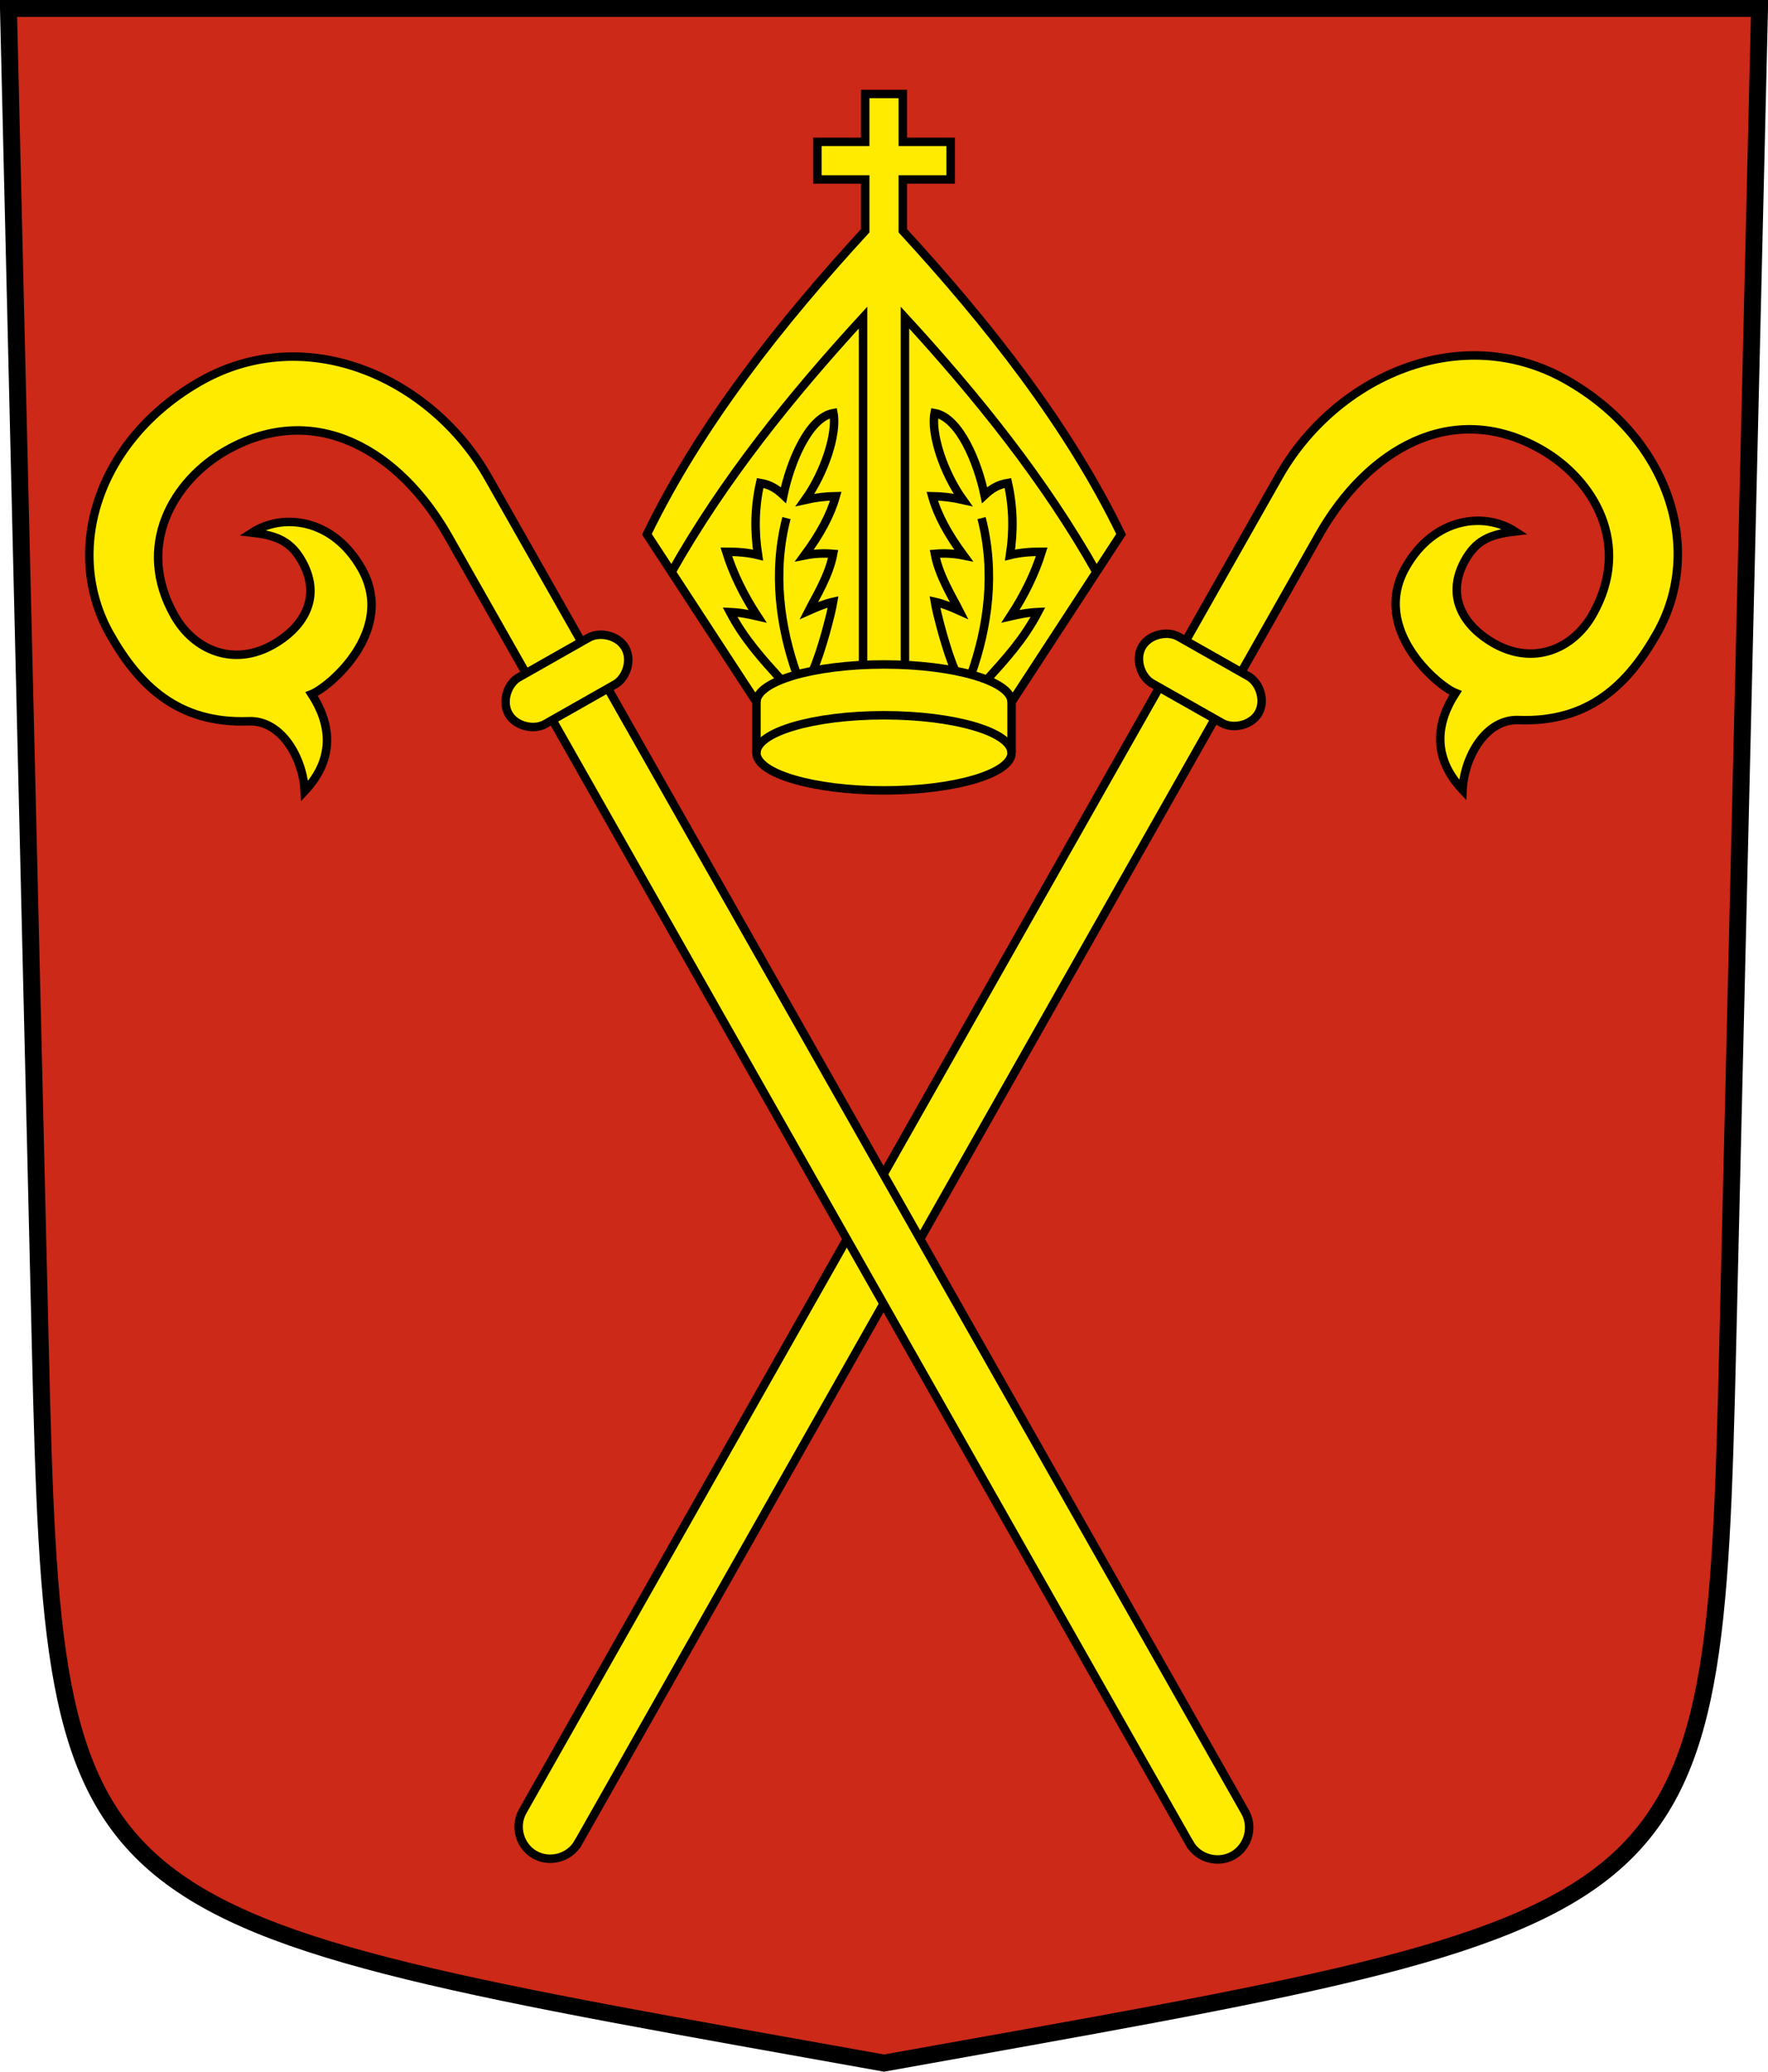 <?xml version="1.0" encoding="UTF-8" standalone="no"?>
<!-- Created with Inkscape (http://www.inkscape.org/) -->

<svg
   xmlns:dc="http://purl.org/dc/elements/1.1/"
   xmlns:cc="http://creativecommons.org/ns#"
   xmlns:rdf="http://www.w3.org/1999/02/22-rdf-syntax-ns#"
   xmlns:svg="http://www.w3.org/2000/svg"
   xmlns="http://www.w3.org/2000/svg"
   xmlns:sodipodi="http://sodipodi.sourceforge.net/DTD/sodipodi-0.dtd"
   xmlns:inkscape="http://www.inkscape.org/namespaces/inkscape"
   version="1.0"
   width="208.86"
   height="244.66"
   id="svg2780"
   inkscape:version="0.92.5 (2060ec1f9f, 2020-04-08)"
   sodipodi:docname="Naters-blazon.svg">
  <sodipodi:namedview
     pagecolor="#ffffff"
     bordercolor="#666666"
     borderopacity="1"
     objecttolerance="10"
     gridtolerance="10"
     guidetolerance="10"
     inkscape:pageopacity="0"
     inkscape:pageshadow="2"
     inkscape:window-width="1641"
     inkscape:window-height="1408"
     id="namedview25"
     showgrid="false"
     inkscape:zoom="2"
     inkscape:cx="-28.48456"
     inkscape:cy="269.25721"
     inkscape:window-x="-7"
     inkscape:window-y="0"
     inkscape:window-maximized="0"
     inkscape:current-layer="svg2780"
     inkscape:measure-start="104.255,149.787"
     inkscape:measure-end="104.255,126.383"
     showguides="false"
     inkscape:object-paths="true"
     inkscape:snap-intersection-paths="true"
     inkscape:snap-global="true">
    <sodipodi:guide
       position="104.43,205.106"
       orientation="25.957,0"
       id="guide7901"
       inkscape:locked="false" />
    <sodipodi:guide
       position="49.362,126.17"
       orientation="0,45.957"
       id="guide7903"
       inkscape:locked="false" />
    <sodipodi:guide
       position="70.5,39.5"
       orientation="-173.5,98"
       id="guide3667"
       inkscape:locked="false" />
  </sodipodi:namedview>
  <defs
     id="defs2782" />
  <g
     id="g3672"
     transform="rotate(90,-47.404,293.577)">
    <path
       sodipodi:nodetypes="sssssscsccssssssss"
       inkscape:connector-curvature="0"
       d="m -119,122.257 h -177.5 c -11.497,0 -21.742,5.679 -21.742,17.795 0,7.164 4.416,14.96 13.947,14.96 4.71,0 8.725,-3.08 8.725,-8.464 0,-3.873 -1.805,-7.678 -6.678,-7.804 -2.864,-0.074 -4.314,1.066 -6.05,3.453 -0.252,-4.254 3.189,-9.151 10.07,-9.151 8.456,0 10.3,10.299 9.994,12.441 4.026,-0.24 7.923,1.165 9.546,6.364 -3.506,-1.757 -8.661,-1.742 -10.43,1.679 -3.85,7.446 -10.12,9.192 -16.971,9.192 -11.372,0 -20.771,-10.083 -20.771,-24.042 0,-14.366 13.111,-23.96 26.648,-23.96 h 3.712 H -119 c 2.1,0 3.767,1.766 3.767,3.767 0,2.001 -1.667,3.767 -3.767,3.767 z"
       style="opacity:1;fill:none;fill-opacity:1;stroke:#00ff00;stroke-width:1;stroke-miterlimit:11;stroke-dasharray:none;stroke-dashoffset:4.58;stroke-opacity:0.535"
       id="path3647" />
    <path
       id="path3615-8"
       style="opacity:1;fill:none;fill-opacity:1;stroke:#00ff00;stroke-width:1;stroke-miterlimit:11;stroke-dasharray:none;stroke-dashoffset:4.58;stroke-opacity:0.535"
       d="m -277.884,113.735 c 0,-1.5 1.466,-3.164 3.167,-3.164 1.701,0 3.167,1.664 3.167,3.164 v 9.509 c 0,1.5 -1.466,3.164 -3.167,3.164 -1.701,0 -3.167,-1.664 -3.167,-3.164 z"
       inkscape:connector-curvature="0"
       sodipodi:nodetypes="csccscc" />
  </g>
  <path
     id="path4212-7"
     style="fill:#cc2918;fill-opacity:1;fill-rule:evenodd;stroke:#000000;stroke-width:2;stroke-linecap:butt;stroke-miterlimit:4;stroke-dashoffset:0;stroke-opacity:1"
     d="M 204.099,159.003 207.86,1 C 138.907,1 69.954,1 1,1 l 3.761,158.003 c 1.641,68.954 2.882,67.306 99.669,84.644 96.787,-17.339 98.028,-15.69 99.669,-84.644 z"
     inkscape:connector-curvature="0"
     sodipodi:nodetypes="sccscs" />
  <g
     transform="matrix(-0.493,0.87,0.87,0.493,-96.728,260.88)"
     id="g3672-4"
     inkscape:transform-center-x="-67.75941"
     inkscape:transform-center-y="-83.518088"
     style="stroke:#000000;stroke-opacity:1;fill:#feeb00;fill-opacity:1">
    <path
       sodipodi:nodetypes="sssssscsccssssssss"
       inkscape:connector-curvature="0"
       d="m -119,122.257 h -177.5 c -11.497,0 -21.742,5.679 -21.742,17.795 0,7.164 4.416,14.96 13.947,14.96 4.71,0 8.725,-3.08 8.725,-8.464 0,-3.873 -1.805,-7.678 -6.678,-7.804 -2.864,-0.074 -4.314,1.066 -6.05,3.453 -0.252,-4.254 3.189,-9.151 10.07,-9.151 8.456,0 10.3,10.299 9.994,12.441 4.026,-0.24 7.923,1.165 9.546,6.364 -3.506,-1.757 -8.661,-1.742 -10.43,1.679 -3.85,7.446 -10.12,9.192 -16.971,9.192 -11.372,0 -20.771,-10.083 -20.771,-24.042 0,-14.366 13.111,-23.96 26.648,-23.96 h 3.712 H -119 c 2.1,0 3.767,1.766 3.767,3.767 0,2.001 -1.667,3.767 -3.767,3.767 z"
       style="opacity:1;fill:#feeb00;fill-opacity:1;stroke:#000000;stroke-width:1;stroke-miterlimit:11;stroke-dasharray:none;stroke-dashoffset:4.58;stroke-opacity:1"
       id="path3647-8" />
    <path
       id="path3615-8-4"
       style="opacity:1;fill:#feeb00;fill-opacity:1;stroke:#000000;stroke-width:1;stroke-miterlimit:11;stroke-dasharray:none;stroke-dashoffset:4.58;stroke-opacity:1"
       d="m -277.884,113.735 c 0,-1.5 1.466,-3.164 3.167,-3.164 1.701,0 3.167,1.664 3.167,3.164 v 9.509 c 0,1.5 -1.466,3.164 -3.167,3.164 -1.701,0 -3.167,-1.664 -3.167,-3.164 z"
       inkscape:connector-curvature="0"
       sodipodi:nodetypes="csccscc" />
  </g>
  <g
     transform="rotate(60.432,-71.182,392.801)"
     id="g3672-4-1"
     inkscape:transform-center-x="67.75941"
     inkscape:transform-center-y="-83.518088"
     style="stroke:#000000;stroke-opacity:1;fill:#feeb00;fill-opacity:1">
    <path
       sodipodi:nodetypes="sssssscsccssssssss"
       inkscape:connector-curvature="0"
       d="m -119,122.257 h -177.5 c -11.497,0 -21.742,5.679 -21.742,17.795 0,7.164 4.416,14.96 13.947,14.96 4.71,0 8.725,-3.08 8.725,-8.464 0,-3.873 -1.805,-7.678 -6.678,-7.804 -2.864,-0.074 -4.314,1.066 -6.05,3.453 -0.252,-4.254 3.189,-9.151 10.07,-9.151 8.456,0 10.3,10.299 9.994,12.441 4.026,-0.24 7.923,1.165 9.546,6.364 -3.506,-1.757 -8.661,-1.742 -10.43,1.679 -3.85,7.446 -10.12,9.192 -16.971,9.192 -11.372,0 -20.771,-10.083 -20.771,-24.042 0,-14.366 13.111,-23.96 26.648,-23.96 h 3.712 H -119 c 2.1,0 3.767,1.766 3.767,3.767 0,2.001 -1.667,3.767 -3.767,3.767 z"
       style="opacity:1;fill:#feeb00;fill-opacity:1;stroke:#000000;stroke-width:1;stroke-miterlimit:11;stroke-dasharray:none;stroke-dashoffset:4.58;stroke-opacity:1"
       id="path3647-8-2" />
    <path
       id="path3615-8-4-0"
       style="opacity:1;fill:#feeb00;fill-opacity:1;stroke:#000000;stroke-width:1;stroke-miterlimit:11;stroke-dasharray:none;stroke-dashoffset:4.58;stroke-opacity:1"
       d="m -277.884,113.735 c 0,-1.5 1.466,-3.164 3.167,-3.164 1.701,0 3.167,1.664 3.167,3.164 v 9.509 c 0,1.5 -1.466,3.164 -3.167,3.164 -1.701,0 -3.167,-1.664 -3.167,-3.164 z"
       inkscape:connector-curvature="0"
       sodipodi:nodetypes="csccscc" />
  </g>
  <g
     id="g3887">
    <path
       sodipodi:nodetypes="scccccccccccccccccccscs"
       inkscape:connector-curvature="0"
       d="M 119.5,88.912 V 82.91 L 132.438,63.097 C 126.118,50.079 116.624,38.115 106.653,27.254 v -6.059 h 5.653 v -2.222 -2.222 h -5.653 v -5.653 h -2.222 -2.222 v 5.653 h -5.653 v 2.222 2.222 h 5.653 v 6.059 C 92.237,38.115 82.742,50.079 76.423,63.097 l 12.938,19.813 v 6.002 c 0,2.449 6.747,4.436 15.07,4.436 8.323,-10e-7 15.07,-1.987 15.07,-4.436 z"
       style="opacity:1;fill:#feeb00;fill-opacity:1;stroke:#000000;stroke-width:1;stroke-miterlimit:11;stroke-dasharray:none;stroke-dashoffset:4.58;stroke-opacity:1"
       id="path3456-5-2" />
    <path
       sodipodi:nodetypes="csc"
       inkscape:connector-curvature="0"
       id="path3456"
       d="m 89.36,88.91 c 0,-2.451 6.747,-4.438 15.07,-4.438 8.323,10e-7 15.07,1.987 15.07,4.438"
       style="opacity:1;fill:none;fill-opacity:1;stroke:#000000;stroke-width:1;stroke-miterlimit:11;stroke-dasharray:none;stroke-dashoffset:4.58;stroke-opacity:1" />
    <path
       sodipodi:nodetypes="ccccccccccccccc"
       inkscape:connector-curvature="0"
       id="path3577"
       d="m 112.848,79.229 c -1.029,-2.276 -2.189,-6.825 -2.411,-8.152 0.962,0.214 1.877,0.593 2.879,1.041 -0.826,-1.628 -2.4,-4.13 -2.878,-6.708 1.174,-0.098 2.257,-0.038 3.391,0.188 -1.852,-2.52 -3.06,-4.73 -3.703,-7 1.229,0.021 2.438,0.166 3.625,0.438 -2.309,-3.224 -3.806,-7.827 -3.344,-10.25 2.936,0.518 5.095,5.802 5.906,9.688 0.866,-0.817 1.638,-1.248 2.75,-1.438 0.641,2.875 0.695,5.64 0.254,8.515 1.174,-0.285 2.339,-0.39 3.746,-0.39 -0.803,2.584 -2.051,5.124 -3.688,7.625 0.967,-0.222 1.938,-0.442 3.25,-0.5 -1.687,3.215 -3.875,5.594 -6.049,7.998"
       style="opacity:1;fill:none;fill-opacity:1;stroke:#000000;stroke-width:1;stroke-miterlimit:11;stroke-dasharray:none;stroke-dashoffset:4.58;stroke-opacity:1" />
    <path
       sodipodi:nodetypes="cc"
       inkscape:connector-curvature="0"
       id="path3579"
       d="m 114.72,79.668 c 1.994,-5.603 2.897,-12.06 1.234,-18.481"
       style="opacity:1;fill:none;fill-opacity:1;stroke:#000000;stroke-width:1;stroke-miterlimit:11;stroke-dasharray:none;stroke-dashoffset:4.58;stroke-opacity:1" />
    <path
       sodipodi:nodetypes="ccc"
       inkscape:connector-curvature="0"
       d="m 89.36,82.91 c 0,-2.451 6.747,-4.437 15.07,-4.438 8.323,10e-7 15.07,1.987 15.07,4.438"
       style="opacity:1;fill:none;fill-opacity:1;stroke:#000000;stroke-width:1;stroke-miterlimit:11;stroke-dasharray:none;stroke-dashoffset:4.58;stroke-opacity:1"
       id="path3456-8-9" />
    <path
       sodipodi:nodetypes="ccc"
       inkscape:connector-curvature="0"
       d="M 129.533,67.565 C 123.387,56.672 115.445,46.808 106.903,37.504 v 41.267"
       style="opacity:1;fill:none;fill-opacity:1;stroke:#000000;stroke-width:1;stroke-miterlimit:11;stroke-dasharray:none;stroke-dashoffset:4.58;stroke-opacity:1"
       id="path3456-5-4" />
    <path
       sodipodi:nodetypes="ccccccccccccccc"
       inkscape:connector-curvature="0"
       id="path3577-3"
       d="m 96.013,79.229 c 1.029,-2.276 2.189,-6.825 2.411,-8.152 -0.962,0.214 -1.877,0.593 -2.879,1.041 0.826,-1.628 2.4,-4.13 2.878,-6.708 -1.174,-0.098 -2.257,-0.038 -3.391,0.188 1.852,-2.52 3.06,-4.73 3.703,-7 -1.229,0.021 -2.438,0.166 -3.625,0.438 2.309,-3.224 3.806,-7.827 3.344,-10.25 -2.936,0.518 -5.095,5.802 -5.906,9.688 -0.866,-0.817 -1.638,-1.248 -2.75,-1.438 -0.641,2.875 -0.695,5.64 -0.254,8.515 -1.174,-0.285 -2.339,-0.39 -3.746,-0.39 0.803,2.584 2.051,5.124 3.688,7.625 -0.967,-0.222 -1.938,-0.442 -3.25,-0.5 1.687,3.215 3.875,5.594 6.049,7.998"
       style="opacity:1;fill:none;fill-opacity:1;stroke:#000000;stroke-width:1;stroke-miterlimit:11;stroke-dasharray:none;stroke-dashoffset:4.58;stroke-opacity:1" />
    <path
       sodipodi:nodetypes="cc"
       inkscape:connector-curvature="0"
       id="path3579-9"
       d="m 94.14,79.668 c -1.994,-5.603 -2.897,-12.06 -1.234,-18.481"
       style="opacity:1;fill:none;fill-opacity:1;stroke:#000000;stroke-width:1;stroke-miterlimit:11;stroke-dasharray:none;stroke-dashoffset:4.58;stroke-opacity:1" />
    <path
       sodipodi:nodetypes="ccc"
       inkscape:connector-curvature="0"
       d="M 79.328,67.565 C 85.473,56.672 93.416,46.808 101.958,37.504 v 41.267"
       style="opacity:1;fill:none;fill-opacity:1;stroke:#000000;stroke-width:1;stroke-miterlimit:11;stroke-dasharray:none;stroke-dashoffset:4.58;stroke-opacity:1"
       id="path3456-5-4-5" />
  </g>
</svg>
